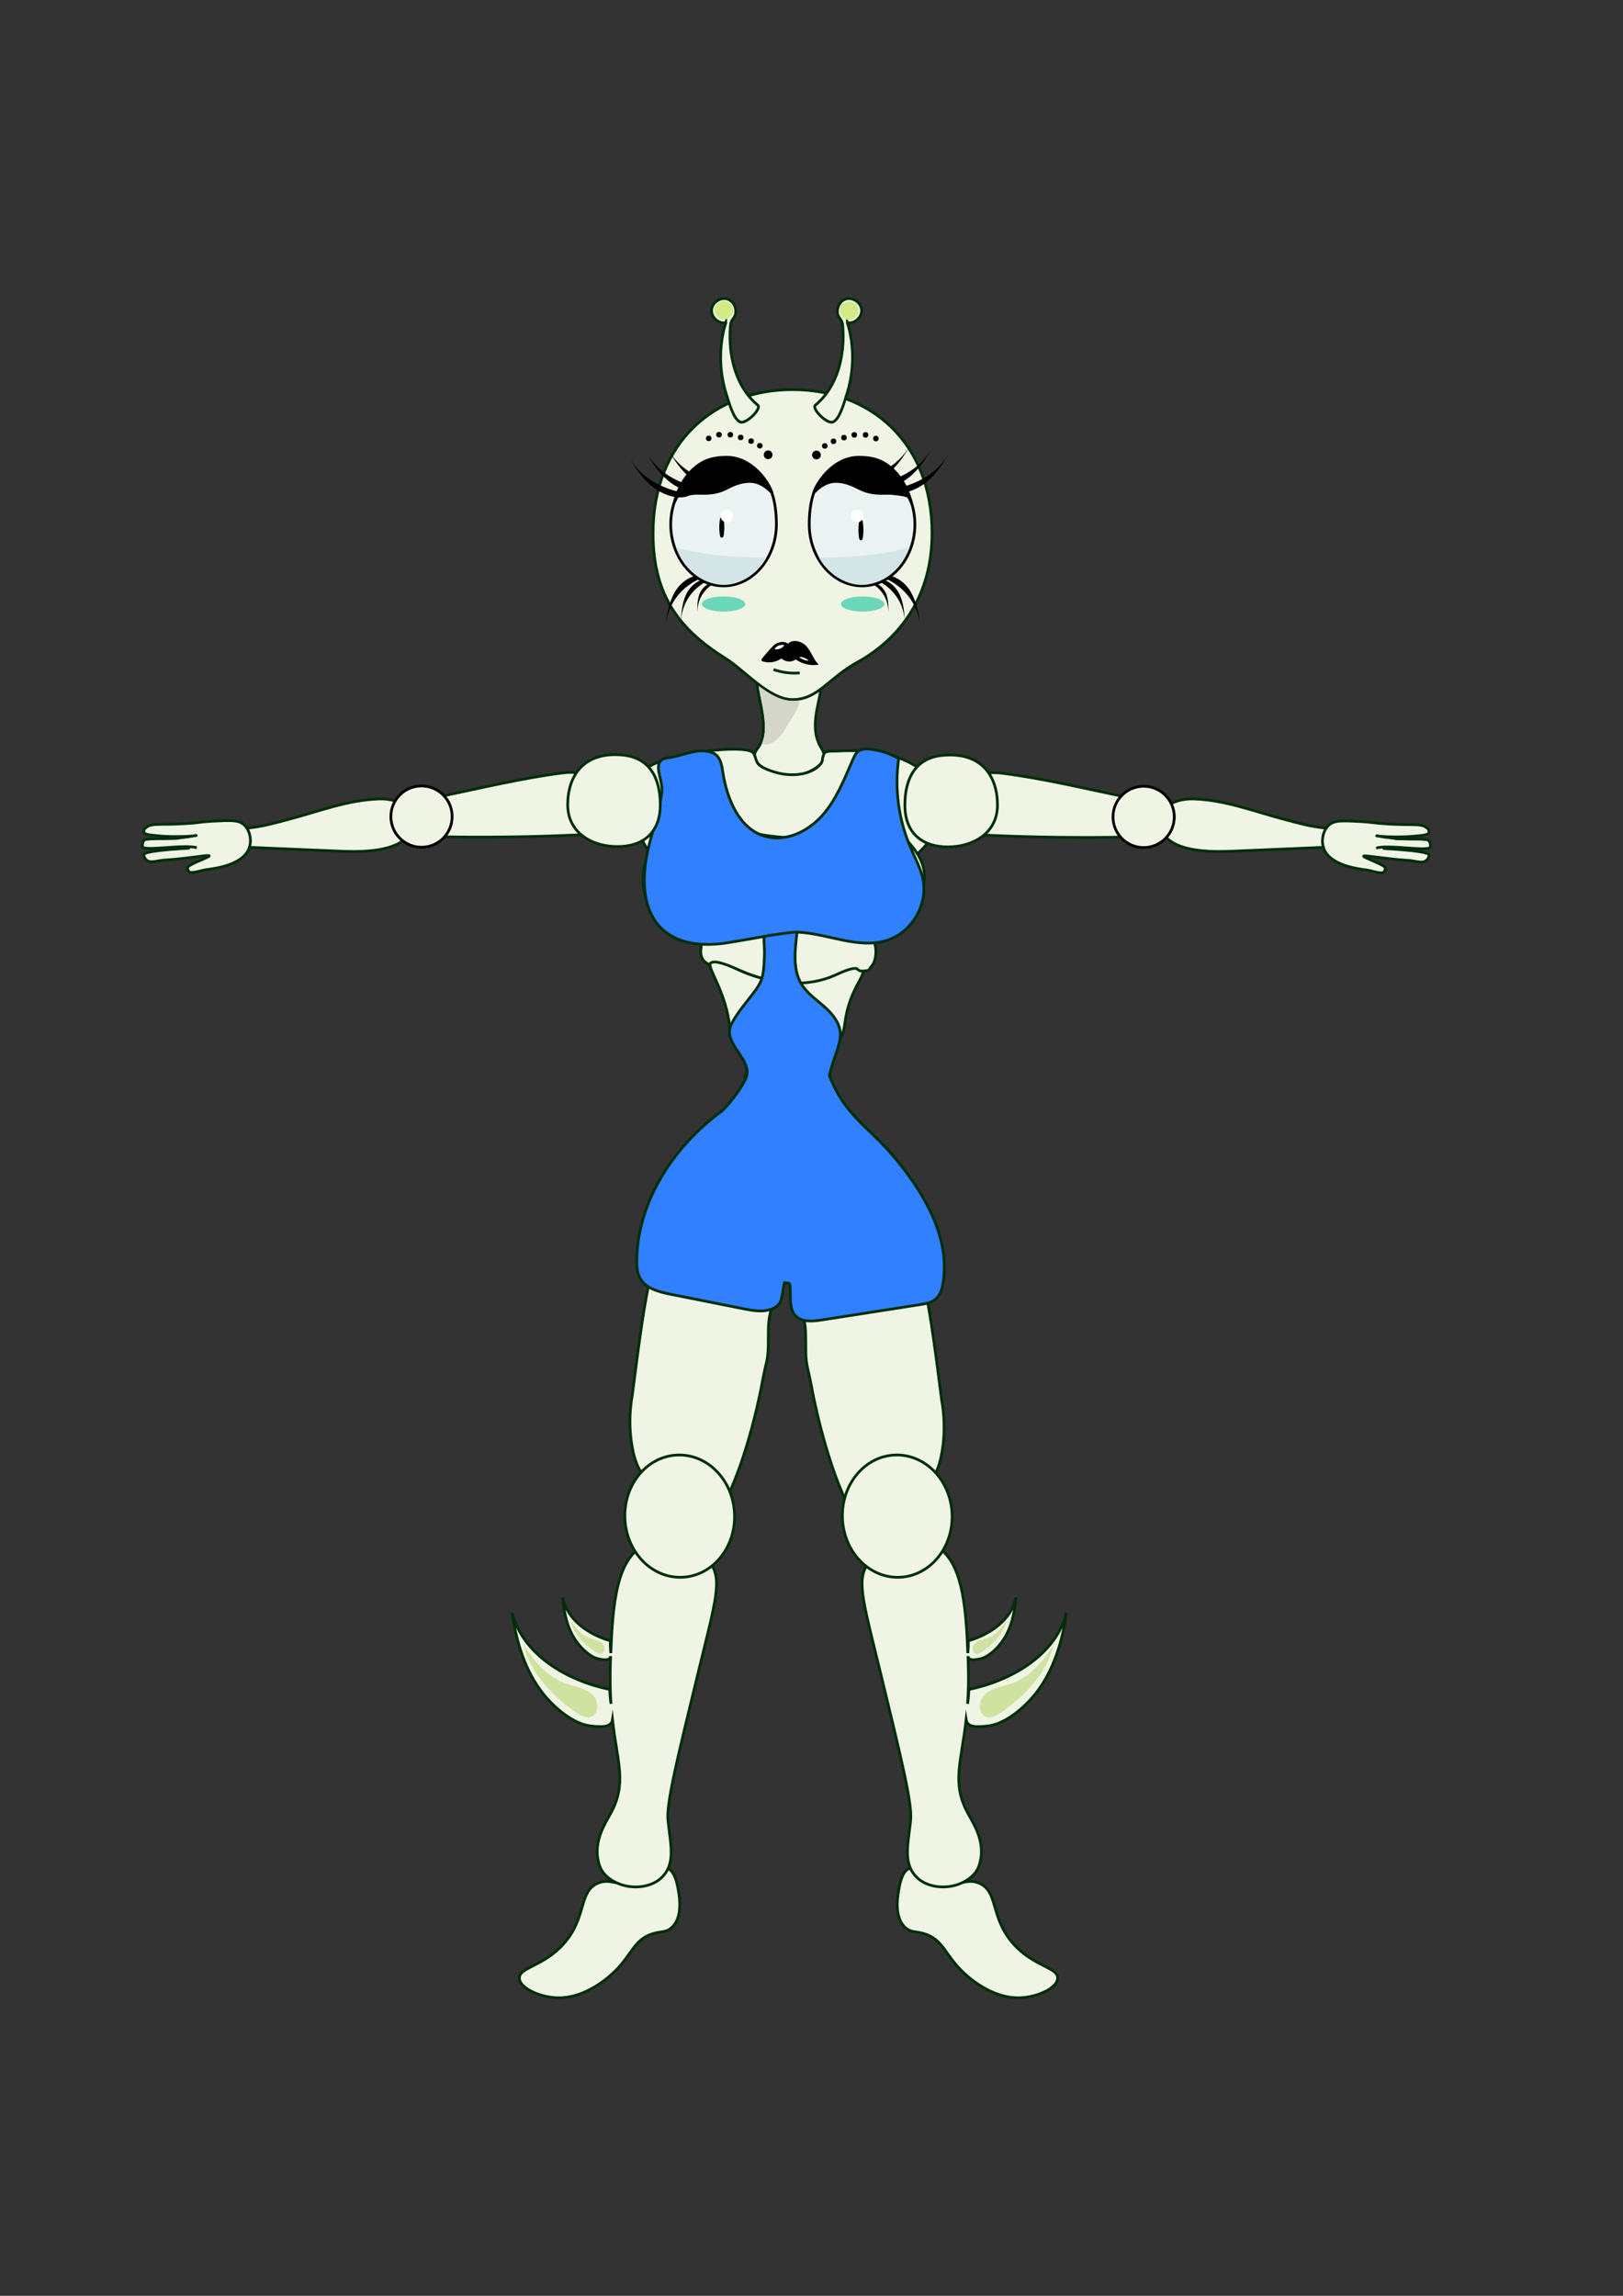 <?xml version="1.0" encoding="UTF-8"?>
<svg xmlns="http://www.w3.org/2000/svg" viewBox="0 0 595.28 841.89">
  <rect x="0" y="0" width="595.28" height="841.89" fill="#333333" stroke="none"/>
  <defs>
    <style>
      .cls-1 {
        fill: #d0e29f;
      }

      .cls-2 {
        fill: #d3d6c9;
      }

      .cls-3, .cls-4, .cls-5, .cls-6, .cls-7, .cls-8 {
        stroke-miterlimit: 10;
      }

      .cls-3, .cls-4, .cls-6 {
        stroke: #002e0a;
      }

      .cls-3, .cls-7 {
        fill: #eff4e4;
      }

      .cls-4 {
        fill: #3180ff;
      }

      .cls-9 {
        fill: #6bd6b8;
      }

      .cls-5 {
        fill: #ebf2f2;
      }

      .cls-5, .cls-7, .cls-8 {
        stroke: #000;
      }

      .cls-10 {
        fill: #d4ea86;
      }

      .cls-11 {
        fill: #fff;
      }

      .cls-6 {
        fill: none;
      }

      .cls-12 {
        fill: #d3e5e4;
      }
    </style>
  </defs>
  <g id="nek">
    <path class="cls-3" d="M278.67,247.28c-3.89,2.33,5.21,18.94-.64,26.96-.49.67-1.47,1.8-1.28,3.21.43,3.36,5.53,5.57,7.03,5.94,4.82,1.18,9.68.73,10.75.45,1.93-.51,6.97-2.78,7.68-5.75.41-1.71-.67-3.19-1.28-4.28-5.01-8.89,1.58-19.38,0-24.82-.74-2.56-2.15-1.13-5.56-.64-6.37.91-5.49.72-10.25-.1-3.12-.54-5.83-1.33-6.44-.97Z"/>
  </g>
  <g id="linkervoet">
    <path class="cls-3" d="M219.37,690.55c-7.25,3-4,12.42-12.51,22.13-7.53,8.59-16.61,8.68-16.36,12.83.22,3.61,7.31,6.68,13.15,7.06,11.01.72,20.14-7.95,22.13-9.94,6.06-6.07,6.86-11.36,13.47-13.47,3.23-1.03,4.96-.38,7.06-2.25,4.12-3.67,2.91-11.06,2.57-13.15-.48-2.92-1.26-7.65-4.17-8.66-2.9-1-4.8,2.77-10.58,4.81-7.23,2.54-9.8-1.41-14.75.64Z"/>
  </g>
  <g id="rechtervoet">
    <path class="cls-3" d="M359.04,690.55c7.25,3,4,12.42,12.51,22.13,7.53,8.59,16.61,8.68,16.36,12.83-.22,3.61-7.31,6.68-13.15,7.06-11.01.72-20.14-7.95-22.13-9.94-6.06-6.07-6.86-11.36-13.47-13.47-3.23-1.03-4.96-.38-7.06-2.25-4.12-3.67-2.91-11.06-2.57-13.15.48-2.92,1.26-7.65,4.17-8.66,2.9-1,4.8,2.77,10.58,4.81,7.23,2.54,9.8-1.41,14.75.64Z"/>
  </g>
  <g id="linker_bovenbeen" data-name="linker bovenbeen">
    <path class="cls-3" d="M243.76,460.04c-4.45,2.44-6.01,5.29-11.83,51.43-.08.6-1.92,9.16,0,19.5,1.37,7.41,4.15,10.9,5.54,10.45,5.51-1.79,10.38-1.3,12.9-.23,2.09.88,4.94,1.15,8.7,2.76,2.94,1.25,6.31,7.76,6.92,6.58,4.27-8.33,9.18-22.32,12.96-40.4.61-2.94,1.34-7.23,2.12-10.28,1.99-7.77-1.45-17.31,4.37-24.16,1.94-2.29,2.94-6.31,1.03-9.87-4.69-8.74-29.36-13.09-42.71-5.76Z"/>
  </g>
  <g id="rechter_boven_been" data-name="rechter boven been">
    <path class="cls-3" d="M333.57,462.15c4.45,2.44,6.01,5.29,11.83,51.43.08.6,1.92,9.16,0,19.5-1.37,7.41-4.15,10.9-5.54,10.45-5.51-1.79-10.38-1.3-12.9-.23-2.09.88-4.94,1.15-8.7,2.76-2.94,1.25-6.31,7.76-6.92,6.58-4.27-8.33-9.18-22.32-12.96-40.4-.61-2.94-1.34-7.23-2.12-10.28-1.99-7.77,1.45-17.31-4.37-24.16-1.94-2.29-2.94-6.31-1.03-9.87,4.69-8.74,29.36-13.09,42.71-5.76Z"/>
  </g>
  <g id="schouders">
    <path class="cls-3" d="M237.42,281.49c-2.07,1.42-2.77,2.25-3.92,3.51-5.22,5.7.25,22.95,5.64,28.48,2.6-7.64,14.69-15.44,25.24-11.24,4.28,1.71,10.8,4.55,15.39,5.05,8.3.91,18.81.16,25.9-4.12,5.88-3.55,12.9-5.22,19.27-1.11,4.23,2.72,8.33,5.64,10.88,11.75,4.08-3.97,3.74-3.75,6.02-7.34.83-1.31,3.27-9.41,3.55-10.94.52-2.89-.56-7.73-2.78-9.66-11.08-9.65-21.28-11.15-35.95-10.44-1.19.06-3.81-.2-4.35.85-.99,1.92-.3,2.65-1.32,3.88-3.18,3.82-9.59,4.5-14.34,3.58-2.78-.54-8.05-2.15-8.95-4.18s-.61-2.33-1.4-3.43c-2.45-3.42-30.89-.12-38.86,5.36Z"/>
  </g>
  <g id="hoofd">
    <path class="cls-3" d="M341.84,195.57c0,22.53-11.22,38.38-27.48,47.34-10.63,5.86-14.32,13.63-23.67,13.63-8.57,0-17.47-10.65-24.57-15.09-16.29-10.2-26.59-22.43-26.59-45.88,0-33.67,22.9-52.69,51.16-52.69s51.16,19.01,51.16,52.69Z"/>
    <path class="cls-3" d="M266.18,118.38c-2.66.43-5.39-2.07-5.19-4.76s3.26-4.76,5.83-3.94,3.87,4.28,2.48,6.59c-.32.52-.74.98-1,1.53-.3.63-.37,1.33-.42,2.02-.82,10.52,1.92,22.02,10.05,28.75,1.52,1.25-4.14,6.94-6.35,6.21-2.56-.85-4.28-7.48-5.01-9.72-2.83-8.58-3.03-18.04-.39-26.69Z"/>
    <path class="cls-3" d="M310.82,118.38c2.66.43,5.39-2.07,5.19-4.76s-3.26-4.76-5.83-3.94-3.87,4.28-2.48,6.59c.32.52.74.98,1,1.53.3.63.37,1.33.42,2.02.82,10.52-1.92,22.02-10.05,28.75-1.52,1.25,4.14,6.94,6.35,6.21,2.56-.85,4.28-7.48,5.01-9.72,2.83-8.58,3.03-18.04.39-26.69Z"/>
    <ellipse class="cls-9" cx="265.38" cy="221.5" rx="7.95" ry="2.77"/>
    <ellipse class="cls-9" cx="316.41" cy="221.5" rx="7.95" ry="2.77"/>
  </g>
  <g id="heupen">
    <path class="cls-3" d="M240.94,461.94c12.93-8.08,31.88-8.4,43.7,1.51,1.8,1.51,1.77,4.37,4.27,4.11,1.99-.2,1.14.42,3.21-1.39,11.3-9.85,29.72-9.69,43.84-2.59-1.95-13.1-3.4-20.24-9.34-30.46-5.05-8.67-6.05-11.36-5.49-10.25,1.18,2.35-10.18,5.03-15.03,6.47-8.03,2.39-16.46,3.05-24.73,2.08-7.82-.92-24.55-14.5-28.41-7.82-5.66,9.81-12.13,26.15-12.03,38.33Z"/>
  </g>
  <g id="rechter_onder_arm" data-name="rechter onder arm">
    <path class="cls-3" d="M453.41,312.08c11.06-.47,22.12-.94,33.19-1.4,1.4-2.59,1.17-4.32,0-6.97-6.14-.58-10.29-1.87-15.08-3.11-11.44-2.97-22.11-7.31-33.98-7.63-7.53-.21-16.08,4.59-11.09,12.54,4.72,7.52,19.68,6.89,26.98,6.58Z"/>
  </g>
  <g id="linker_onder_arm" data-name="linker onder arm">
    <path class="cls-3" d="M123.5,312.08c-11.06-.47-22.12-.94-33.19-1.4-1.4-2.59-1.17-4.32,0-6.97,6.14-.58,10.29-1.87,15.08-3.11,11.44-2.97,22.11-7.31,33.98-7.63,7.53-.21,16.08,4.59,11.09,12.54-4.72,7.52-19.68,6.89-26.98,6.58Z"/>
  </g>
  <g id="linker_onderbeen" data-name="linker onderbeen">
    <path class="cls-3" d="M259.96,572.45c-5.1-6.05-15.63-9.1-22.87-6.13-11.03,4.53-12.35,22.21-13.06,39.9-.05-1.17-.28-2.7-.15-4.51-8-2.29-16-7.78-17.48-15.97.4,5.58,1.62,11.26,4.78,15.87,1.83,2.68,5.13,6.05,8.46,6.74,3.17.65,4.12.22,4.34-1.02-.03.76-.06,1.52-.09,2.28-.22,5.8-.09,10.8.22,15.21-.23-1.57-.44-3.33-.45-5.27-15.67-3.24-31.82-12.6-35.84-28.1,1.58,10.64,4.75,21.36,11.47,29.76,3.91,4.88,10.72,10.87,17.21,11.7,5.93.76,7.79-.11,8.14-2.3,1.82,16.04,5.42,23.34-.75,34.55-1.9,3.45-6.26,10.07-4.4,17.56.28,1.12,1.03,5.63,7.83,8.21,5.17,1.96,11.53,1.06,15.03-2.12,5.59-5.07,3.66-11.87,2.65-21.2-.66-6.07,3.23-22.01,10.99-53.91,6.75-27.71,9.26-34.96,3.96-41.25Z"/>
  </g>
  <g id="rechter_onderbeen" data-name="rechter onderbeen">
    <path class="cls-3" d="M319.04,572.45c5.1-6.05,15.63-9.1,22.87-6.13,11.03,4.53,12.35,22.21,13.06,39.9.05-1.17.28-2.7.15-4.51,8-2.29,16-7.78,17.48-15.97-.4,5.58-1.62,11.26-4.78,15.87-1.83,2.68-5.13,6.05-8.46,6.74-3.17.65-4.12.22-4.34-1.02.03.76.06,1.52.09,2.28.22,5.8.09,10.8-.22,15.21.23-1.57.44-3.33.45-5.27,15.67-3.24,31.82-12.6,35.84-28.1-1.58,10.64-4.75,21.36-11.47,29.76-3.91,4.88-10.72,10.87-17.21,11.7-5.93.76-7.79-.11-8.14-2.3-1.82,16.04-5.42,23.34.75,34.55,1.9,3.45,6.26,10.07,4.4,17.56-.28,1.12-1.03,5.63-7.83,8.21-5.17,1.96-11.53,1.06-15.03-2.12-5.59-5.07-3.66-11.87-2.65-21.2.66-6.07-3.23-22.01-10.99-53.91-6.75-27.71-9.26-34.96-3.96-41.25Z"/>
  </g>
  <g id="rechter_hand-2" data-name="rechter hand">
    <path class="cls-3" d="M485.4,310.8c2.03,6.48,12.51,7.8,15.49,8.17,1.96.25,4.67,1.29,6.17,1.07.76-.11.96-1.14,1.08-1.54.1-.34-.43-.77-1.25-1.24-2.3-1.31-6.9-2.88-6.74-3.29.15-.38,3.94.3,9.43.92,2.27.26,4.84.51,7.56.67,1.13.07,3.69.81,4.94.5,1.77-.45,2.08-2.08,2.05-2.54-.09-1.73-19.51-2.49-19.48-2.5,4.58-1.47,19.61,1.46,19.98-.45.11-.54.06-2.55-1.48-2.66,0,0-1.95-.19-2.09-.19-1.01-.05-4.59,0-5.48-.06-.95-.06-2.81.03-3.83-.15-.7-.12-1.4-.24-2.06-.3-2.9-.27-4.79-.84-4.8-.72,0,.22,8.03.73,13.76.15,2.64-.27,5.5-.36,5.47-1.51-.03-1-.12-1-.95-1.66-1.18-.93-2.57-1-5.54-1.07-1.38-.03-3.74.06-8.49-.23-5.82-.35-5.79-.67-10.24-.91-6.07-.32-9.14-.46-10.99.91-2.61,1.92-3.4,5.75-2.5,8.63Z"/>
  </g>
  <g id="linker_hand" data-name="linker hand">
    <path class="cls-3" d="M91.5,310.68c-2.03,6.48-12.51,7.8-15.49,8.17-1.96.25-4.67,1.29-6.17,1.07-.76-.11-.96-1.14-1.08-1.54-.1-.34.43-.77,1.25-1.24,2.3-1.31,6.9-2.88,6.74-3.29-.15-.38-3.94.3-9.43.92-2.27.26-4.84.51-7.56.67-1.13.07-3.69.81-4.94.5-1.77-.45-2.08-2.08-2.05-2.54.09-1.73,19.51-2.49,19.48-2.5-4.58-1.47-19.61,1.46-19.98-.45-.11-.54-.06-2.55,1.48-2.66,0,0,1.95-.19,2.09-.19,1.01-.05,4.59,0,5.48-.06.95-.06,2.81.03,3.83-.15.7-.12,1.4-.24,2.06-.3,2.9-.27,4.79-.84,4.8-.72,0,.22-8.03.73-13.76.15-2.64-.27-5.5-.36-5.47-1.51.03-1,.12-1,.95-1.66,1.18-.93,2.57-1,5.54-1.07,1.38-.03,3.74.06,8.49-.23,5.82-.35,5.79-.67,10.24-.91,6.07-.32,9.14-.46,10.99.91,2.61,1.92,3.4,5.75,2.5,8.63Z"/>
  </g>
  <g id="torso">
    <path class="cls-3" d="M319.76,420.19c-1.66-2.78-2.89-5.37-5.81-7.82-3.12-2.63-4.48-3.13-5.74-7.38-11.08,5.17-27.08,4.56-36.95.38-3.46,8.3-12.82,9.39-15.12,12.76-6.39,9.37-4.66,11.89-4.54,15.7.2,6.53,26.64,8.93,49.98,7.44,2.32-.15,20.59-.18,22.02-8.53.43-2.53-1.16-8.06-3.85-12.54Z"/>
    <path class="cls-3" d="M304.17,394.4c-.13-.58-.22-1.15-.26-1.69-.65-8.98,4.92-8.72,5.91-17.06,1.55-13.01,7.85-17.48,6.68-20.64-1.52-4.12-10.47,4.81-25.99,4.86-7.27.02-13.36-1.82-13.36-1.82-10.24-3.1-15.42-8.73-16.71-6.07-1.53,3.17,5.98,10.83,7.42,26.11.62,6.54,7.18,9.07,6.08,14.4-.14.67-.63,2-.23,2.56,10.11,3.11,20.63,2.95,27.28,1.01-.1-.35,3.25-1.32,3.18-1.66"/>
    <path class="cls-3" d="M273.32,394.48c-.91,1.41,2.91,2.63,2.08,6.69-.45,2.21-4.36,3.04-4.13,4.2.64,3.24,10.34,4.09,14.58,4.16,4.42.07,1.39.25,8.76-.22,6.2-.39,13.41-2.04,13.94-3.57.59-1.67-3.22-2.24-4.94-4.98-1.59-2.55,1.04-5.23.55-6.36-.74-1.71-2.61,2.57-12.56,2.4-3.67-.06-7.36-.51-7.36-.51-7.42-1.07-10.01-3.24-10.94-1.81Z"/>
    <path class="cls-3" d="M258.16,343.07c-1.36,4.63-2.34,8.96,2.17,10.69.61-2.68,8.13.79,10.64,1.91,10.51,4.7,22.67,6.74,33.45,2.7,2.79-1.04,5.41-2.6,8.33-3.16,2.49-.48,1.37,1.11,3.9.87,2.53-.25,1.52.06,3.24-2.05,1.76-2.16,1.9-7.96-.14-10.04,9.51-3.55,19.53-12.91,19.3-23.06-.14-6.11-4.92-11.84-9.95-15.97-2.98-2.44-6.8-5.11-11.02-5.26-8.59-.3-12.25,4.03-20.44,6.64-7.81,2.49-25.78-.97-38.78-5.35-4.7-1.58-9.64,1.8-14.56,5.42-6.82,5-10.03,12.1-7.69,21.81,4.39,18.25,30.33,19.89,40.21,5.53"/>
    <path class="cls-6" d="M296.24,331.21c4.48,6.45,11.79,10.86,19.59,11.8"/>
  </g>
  <g id="outfit">
    <path class="cls-4" d="M292.35,341.79c-.75,6.36-1.72,13.84,1.71,19.26,2.14,3.38,5.58,5.68,8.56,8.35s5.72,6.18,5.61,10.18-2.46,8.1-4.05,14.81c5.99,15.36,14.34,18.34,24.77,31.11,10.43,12.77,19.54,28.58,16.96,44.87-.34,2.17-.98,4.45-2.62,5.92-1.59,1.42-3.83,1.81-5.94,2.14-12.04,1.88-24.08,3.76-36.12,5.64-3.41.53-7.5.82-9.69-1.84-2.47-3.01-1.22-8.46-1.91-11.26-.17-.69-.77-.4-1.93-.57-1.12,5-.47,7.51-3.83,9.25s-7.39,1.04-11.1.3c-8.92-1.77-17.83-3.55-26.75-5.32-4.37-.87-9.3-2.14-11.36-6.08-1.01-1.93-1.13-4.2-1.11-6.38.28-21.62,13.45-41.6,30.83-54.47,2.6-1.92,8.28-9.59,9.35-12.64,2.2-6.27-7.65-11.74-5.98-18.17.7-2.69,4.53-7.53,6.24-9.72,5.24-6.73,6-7.37,6.35-15.75.33-7.86-1.35-7.99,1.94-8.4,1.28-.16,8.28-1.29,10.07-1.22,11.27.47,22.66,6.52,33.35,2.9,8.75-2.97,14.55-12.84,12.88-21.92-.78-4.23-2.92-8.06-4.63-12.01-4.39-10.19-5.91-21.61-4.33-32.59-3.21-1.9-6.84-3.08-10.55-3.45-1.43-.14-2.97-.13-4.15.68-1.04.72-1.6,1.93-2.1,3.09-3.13,7.2-6.04,14.7-11.25,20.56s-13.43,9.83-20.96,7.63c-9.51-2.77-13.98-13.66-15.47-23.45-.38-2.49-.83-5.31-2.91-6.73-1.06-.72-2.38-.94-3.66-1.1-4.12-.5-9.38,2.03-13.52,2.49-6.68.76-1.81,7.65-2.29,12.34-.71,6.98-3.27,13.72-4.9,20.51-2.53,10.49-2.69,23.12,5.37,30.29,6.32,5.62,15.75,5.99,24.1,4.6,4-.66,10.98-1.83,14.95-2.64"/>
  </g>
  <g id="rechter_boven_arm" data-name="rechter boven arm">
    <g>
      <path class="cls-3" d="M355.69,302.29c-.03.89-.04,1.85.6,2.59.95,1.1,2.91,1.28,4.61,1.36,17.45.8,34.94,1.04,52.41.72.17-4.3.33-8.6.5-12.9.02-.47.02-.97-.34-1.35-.36-.38-1-.53-1.59-.65-14.49-3.01-29.31-6.59-44.12-8.49-15.34-1.97-11.75,10.04-12.07,18.72Z"/>
      <path class="cls-3" d="M365.85,295.23c0,10.26-8.87,15.34-18.25,15.34s-15.71-5.07-15.71-15.34,4.29-17.27,13.62-18.21c14.79-1.5,20.34,7.95,20.34,18.21Z"/>
      <circle class="cls-7" cx="419.46" cy="299.57" r="11.24"/>
    </g>
  </g>
  <g id="linker_boven_arm" data-name="linker boven arm">
    <g>
      <path class="cls-3" d="M218.37,302.17c.03.89.04,1.85-.6,2.59-.95,1.1-2.91,1.28-4.61,1.36-17.45.8-34.94,1.04-52.41.72-.17-4.3-.33-8.6-.5-12.9-.02-.47-.02-.97.34-1.35.36-.38,1-.53,1.59-.65,14.49-3.01,29.31-6.59,44.12-8.49,15.34-1.97,11.75,10.04,12.07,18.72Z"/>
      <path class="cls-3" d="M208.22,295.11c0,10.26,8.87,15.34,18.25,15.34s15.71-5.07,15.71-15.34c0-10.26-4.29-17.27-13.62-18.21-14.79-1.5-20.34,7.95-20.34,18.21Z"/>
      <circle class="cls-7" cx="154.6" cy="299.45" r="11.24"/>
    </g>
  </g>
  <g id="ogen">
    <path class="cls-5" d="M284.76,192.22c0,6.49-2.34,12.34-6.09,16.47-3.47,3.82-8.15,6.16-13.29,6.16-10.7,0-19.38-10.13-19.38-22.63,0-4.63,1.4-8.25,1.4-8.25.59-1.28,1.8-3.93,4.36-5.6,3.44-2.24,6.25-2.73,11.91-1.09,3.89,1.12,9.28-4.15,13.15-3.33,6.2,1.31,7.94,10.77,7.94,18.27Z"/>
    <path class="cls-8" d="M282.92,180.22c.37,1.05-1.98-2.62-6.18-3.49-3.35-.69-7.12.67-10.02,2.22-5.15,2.75-9.6,1.73-12.12,1.99-4.06.41-6.07.74-6.46,1.54-.73,1.49-.83,1.94-.73,1.49.29-1.36,1.84-6.58,5.75-10.81,1.54-1.66,3.69-3.34,5.97-4.26,2.68-1.07,5.52-1.23,7.41-1.23,8.89,0,14.94,8.41,16.39,12.55Z"/>
    <path class="cls-5" d="M296.81,192.22c0,6.49,2.34,12.34,6.09,16.47,3.47,3.82,8.15,6.16,13.29,6.16,10.7,0,19.38-10.13,19.38-22.63,0-4.63-1.4-8.25-1.4-8.25-.59-1.28-1.8-3.93-4.36-5.6-3.44-2.24-6.25-2.73-11.91-1.09-3.89,1.12-9.28-4.15-13.15-3.33-6.2,1.31-7.94,10.77-7.94,18.27Z"/>
    <path class="cls-8" d="M298.66,180.22c-.37,1.05,1.98-2.62,6.18-3.49,3.35-.69,7.12.67,10.02,2.22,5.15,2.75,9.6,1.73,12.12,1.99,4.06.41,6.07.74,6.46,1.54.73,1.49.83,1.94.73,1.49-.29-1.36-1.84-6.58-5.75-10.81-1.54-1.66-3.69-3.34-5.97-4.26-2.68-1.07-5.52-1.23-7.41-1.23-8.89,0-14.94,8.41-16.39,12.55Z"/>
    <path class="cls-8" d="M265.16,193.4c0,1.21-.19,3.3-.42,3.3s-.42-2.09-.42-3.3.19-3.36.42-3.36.42,2.14.42,3.36Z"/>
    <path class="cls-8" d="M316.19,194.36c0,1.21-.19,3.3-.42,3.3s-.42-2.09-.42-3.3.19-3.36.42-3.36.42,2.14.42,3.36Z"/>
    <path d="M239.76,178.82c-3.92-2.91-6.72-7.07-9.12-11.32,4.83,8.58,13.76,12.54,23.07,13.72-4.14,2.71-10.32.3-13.95-2.39Z"/>
    <path d="M245.99,177c-3.92-2.91-6.72-7.07-9.12-11.32,4.83,8.58,13.76,12.54,23.07,13.72-4.14,2.71-10.32.3-13.95-2.39Z"/>
    <path d="M253.93,175.79c-3.92-2.91-6.72-7.07-9.12-11.32,4.83,8.58,13.76,12.54,23.07,13.72-4.14,2.71-10.32.3-13.95-2.39Z"/>
    <path d="M247.48,217.16c-1.99,3.49-2.89,7.94-3.47,12.4,1.17-9,6.4-14.43,12.61-17.32-.56-.27-1.3-1.09-1.85-.97-2.93.67-5.74,3.16-7.29,5.89Z"/>
    <path d="M251.55,218.2c-1.34,3-1.72,6.69-1.84,10.38.24-7.42,4.06-12.26,8.89-15.11-.48-.18-1.15-.79-1.58-.64-2.33.78-4.42,3.03-5.47,5.37Z"/>
    <path d="M256.46,218.13c-.73,2.11-.77,4.62-.63,7.11-.27-5.02,2.02-8.52,5.12-10.72-.33-.09-.82-.46-1.11-.34-1.53.66-2.81,2.31-3.38,3.95Z"/>
    <path d="M334.12,217.16c1.99,3.49,2.89,7.94,3.47,12.4-1.17-9-6.4-14.43-12.61-17.32.56-.27,1.3-1.09,1.85-.97,2.93.67,5.74,3.16,7.29,5.89Z"/>
    <path d="M330.05,218.2c1.34,3,1.72,6.69,1.84,10.38-.24-7.42-4.06-12.26-8.89-15.11.48-.18,1.15-.79,1.58-.64,2.33.78,4.42,3.03,5.47,5.37Z"/>
    <path d="M325.15,218.13c.73,2.11.77,4.62.63,7.11.27-5.02-2.02-8.52-5.12-10.72.33-.09.82-.46,1.11-.34,1.53.66,2.81,2.31,3.38,3.95Z"/>
    <path d="M339.09,177.31c3.92-2.91,6.72-7.07,9.12-11.32-4.83,8.58-13.76,12.54-23.07,13.72,4.14,2.71,10.32.3,13.95-2.39Z"/>
    <path d="M332.85,175.48c3.92-2.91,6.72-7.07,9.12-11.32-4.83,8.58-13.76,12.54-23.07,13.72,4.14,2.71,10.32.3,13.95-2.39Z"/>
    <path d="M324.92,174.28c3.92-2.91,6.72-7.07,9.12-11.32-4.83,8.58-13.76,12.54-23.07,13.72,4.14,2.71,10.32.3,13.95-2.39Z"/>
    <g>
      <circle cx="281.74" cy="166.77" r="1.6"/>
      <circle cx="278.68" cy="163.45" r="1.02"/>
      <circle cx="275.49" cy="161.76" r="1.02"/>
      <circle cx="271.66" cy="160.42" r="1.02"/>
      <circle cx="267.87" cy="159.41" r="1.02"/>
      <circle cx="263.72" cy="159.41" r="1.02"/>
      <circle cx="259.94" cy="160.75" r="1.02"/>
    </g>
    <g>
      <circle cx="299.46" cy="166.85" r="1.6"/>
      <circle cx="302.52" cy="163.53" r="1.02"/>
      <circle cx="305.71" cy="161.84" r="1.02"/>
      <circle cx="309.54" cy="160.49" r="1.02"/>
      <circle cx="313.32" cy="159.48" r="1.02"/>
      <circle cx="317.47" cy="159.48" r="1.02"/>
      <circle cx="321.26" cy="160.82" r="1.02"/>
    </g>
  </g>
  <g id="mond">
    <path class="cls-8" d="M279.78,242.02c-.2,0,2.82-3.47,4.14-4.8s4.01-2,5.09-.38c1.31-2.06,4.65-1.39,6.31.39s2.4,4.24,3.94,6.13c-2.64.22-5.35-.59-7.44-2.21-1.37,1.39-3.98,1.18-5.12-.4-1.88,1.58-4.61,2.08-6.92,1.27"/>
    <path class="cls-6" d="M283.73,245.53c3.06,1.08,6.35,1.5,9.59,1.23"/>
  </g>
  <g id="knieën">
    <ellipse class="cls-3" cx="329.1" cy="555.98" rx="20.12" ry="22.43" transform="translate(-19.4 11.95) rotate(-2.02)"/>
    <ellipse class="cls-3" cx="249.31" cy="555.98" rx="20.12" ry="22.43" transform="translate(-19.45 9.14) rotate(-2.02)"/>
  </g>
  <g id="schaduw_ebn_licht" data-name="schaduw ebn licht">
    <path class="cls-12" d="M248.05,200.78c10.53,2.88,22.18,3.79,33.1,3.65-3.23,6.05-10.64,11.01-17.66,9.94s-13.17-6.41-15.44-13.59"/>
    <path class="cls-12" d="M333.45,200.78c-10.53,2.88-22.18,3.79-33.1,3.65,3.23,6.05,10.64,11.01,17.66,9.94s13.17-6.41,15.44-13.59"/>
    <ellipse class="cls-10" cx="265.51" cy="113.77" rx="3.42" ry="3.35"/>
    <ellipse class="cls-10" cx="311.45" cy="113.95" rx="3.42" ry="3.35"/>
    <circle class="cls-11" cx="266.6" cy="189.26" r="2.29"/>
    <circle class="cls-11" cx="314.34" cy="189.26" r="2.29"/>
    <path class="cls-11" d="M284.09,238.11c1.47.19,3.06-.48,3.55-1.5-1.48-.39-3.32.42-3.51,1.56"/>
    <path class="cls-11" d="M293.15,241.01c1.18.88,2.73,1.41,3.45,1.19-1.13-.98-2.93-1.58-3.43-1.14"/>
    <path class="cls-2" d="M279.42,272.87c3.25.94,7.05-2.43,8.54-5.46s5.21-7.2,5.19-10.58c-6.34,1.1-11.24-2.71-14.9-5.23,1.14,6.63,3.11,11.82,2.06,18.52"/>
    <path class="cls-1" d="M211.59,628.19c1.46.97,3.17,1.9,4.87,1.48,3.27-.8,3.32-5.88.89-8.21s-6.01-2.83-9.2-3.87c-7.32-2.39-11.83-8-15.84-13.97,1.88,9.78,11.21,19.2,19.28,24.56Z"/>
    <path class="cls-1" d="M218.27,605.72c.67.45,1.47.88,2.25.69,1.51-.37,1.53-2.72.41-3.79s-2.77-1.31-4.25-1.79c-3.38-1.11-5.46-3.7-7.32-6.45.87,4.52,5.18,8.87,8.9,11.35Z"/>
    <path class="cls-1" d="M366.9,628.19c-1.46.97-3.17,1.9-4.87,1.48-3.27-.8-3.32-5.88-.89-8.21s6.01-2.83,9.2-3.87c7.32-2.39,11.83-8,15.84-13.97-1.88,9.78-11.21,19.2-19.28,24.56Z"/>
    <path class="cls-1" d="M360.23,605.72c-.67.45-1.47.88-2.25.69-1.51-.37-1.53-2.72-.41-3.79s2.77-1.31,4.25-1.79c3.38-1.11,5.46-3.7,7.32-6.45-.87,4.52-5.18,8.87-8.9,11.35Z"/>
  </g>
</svg>
